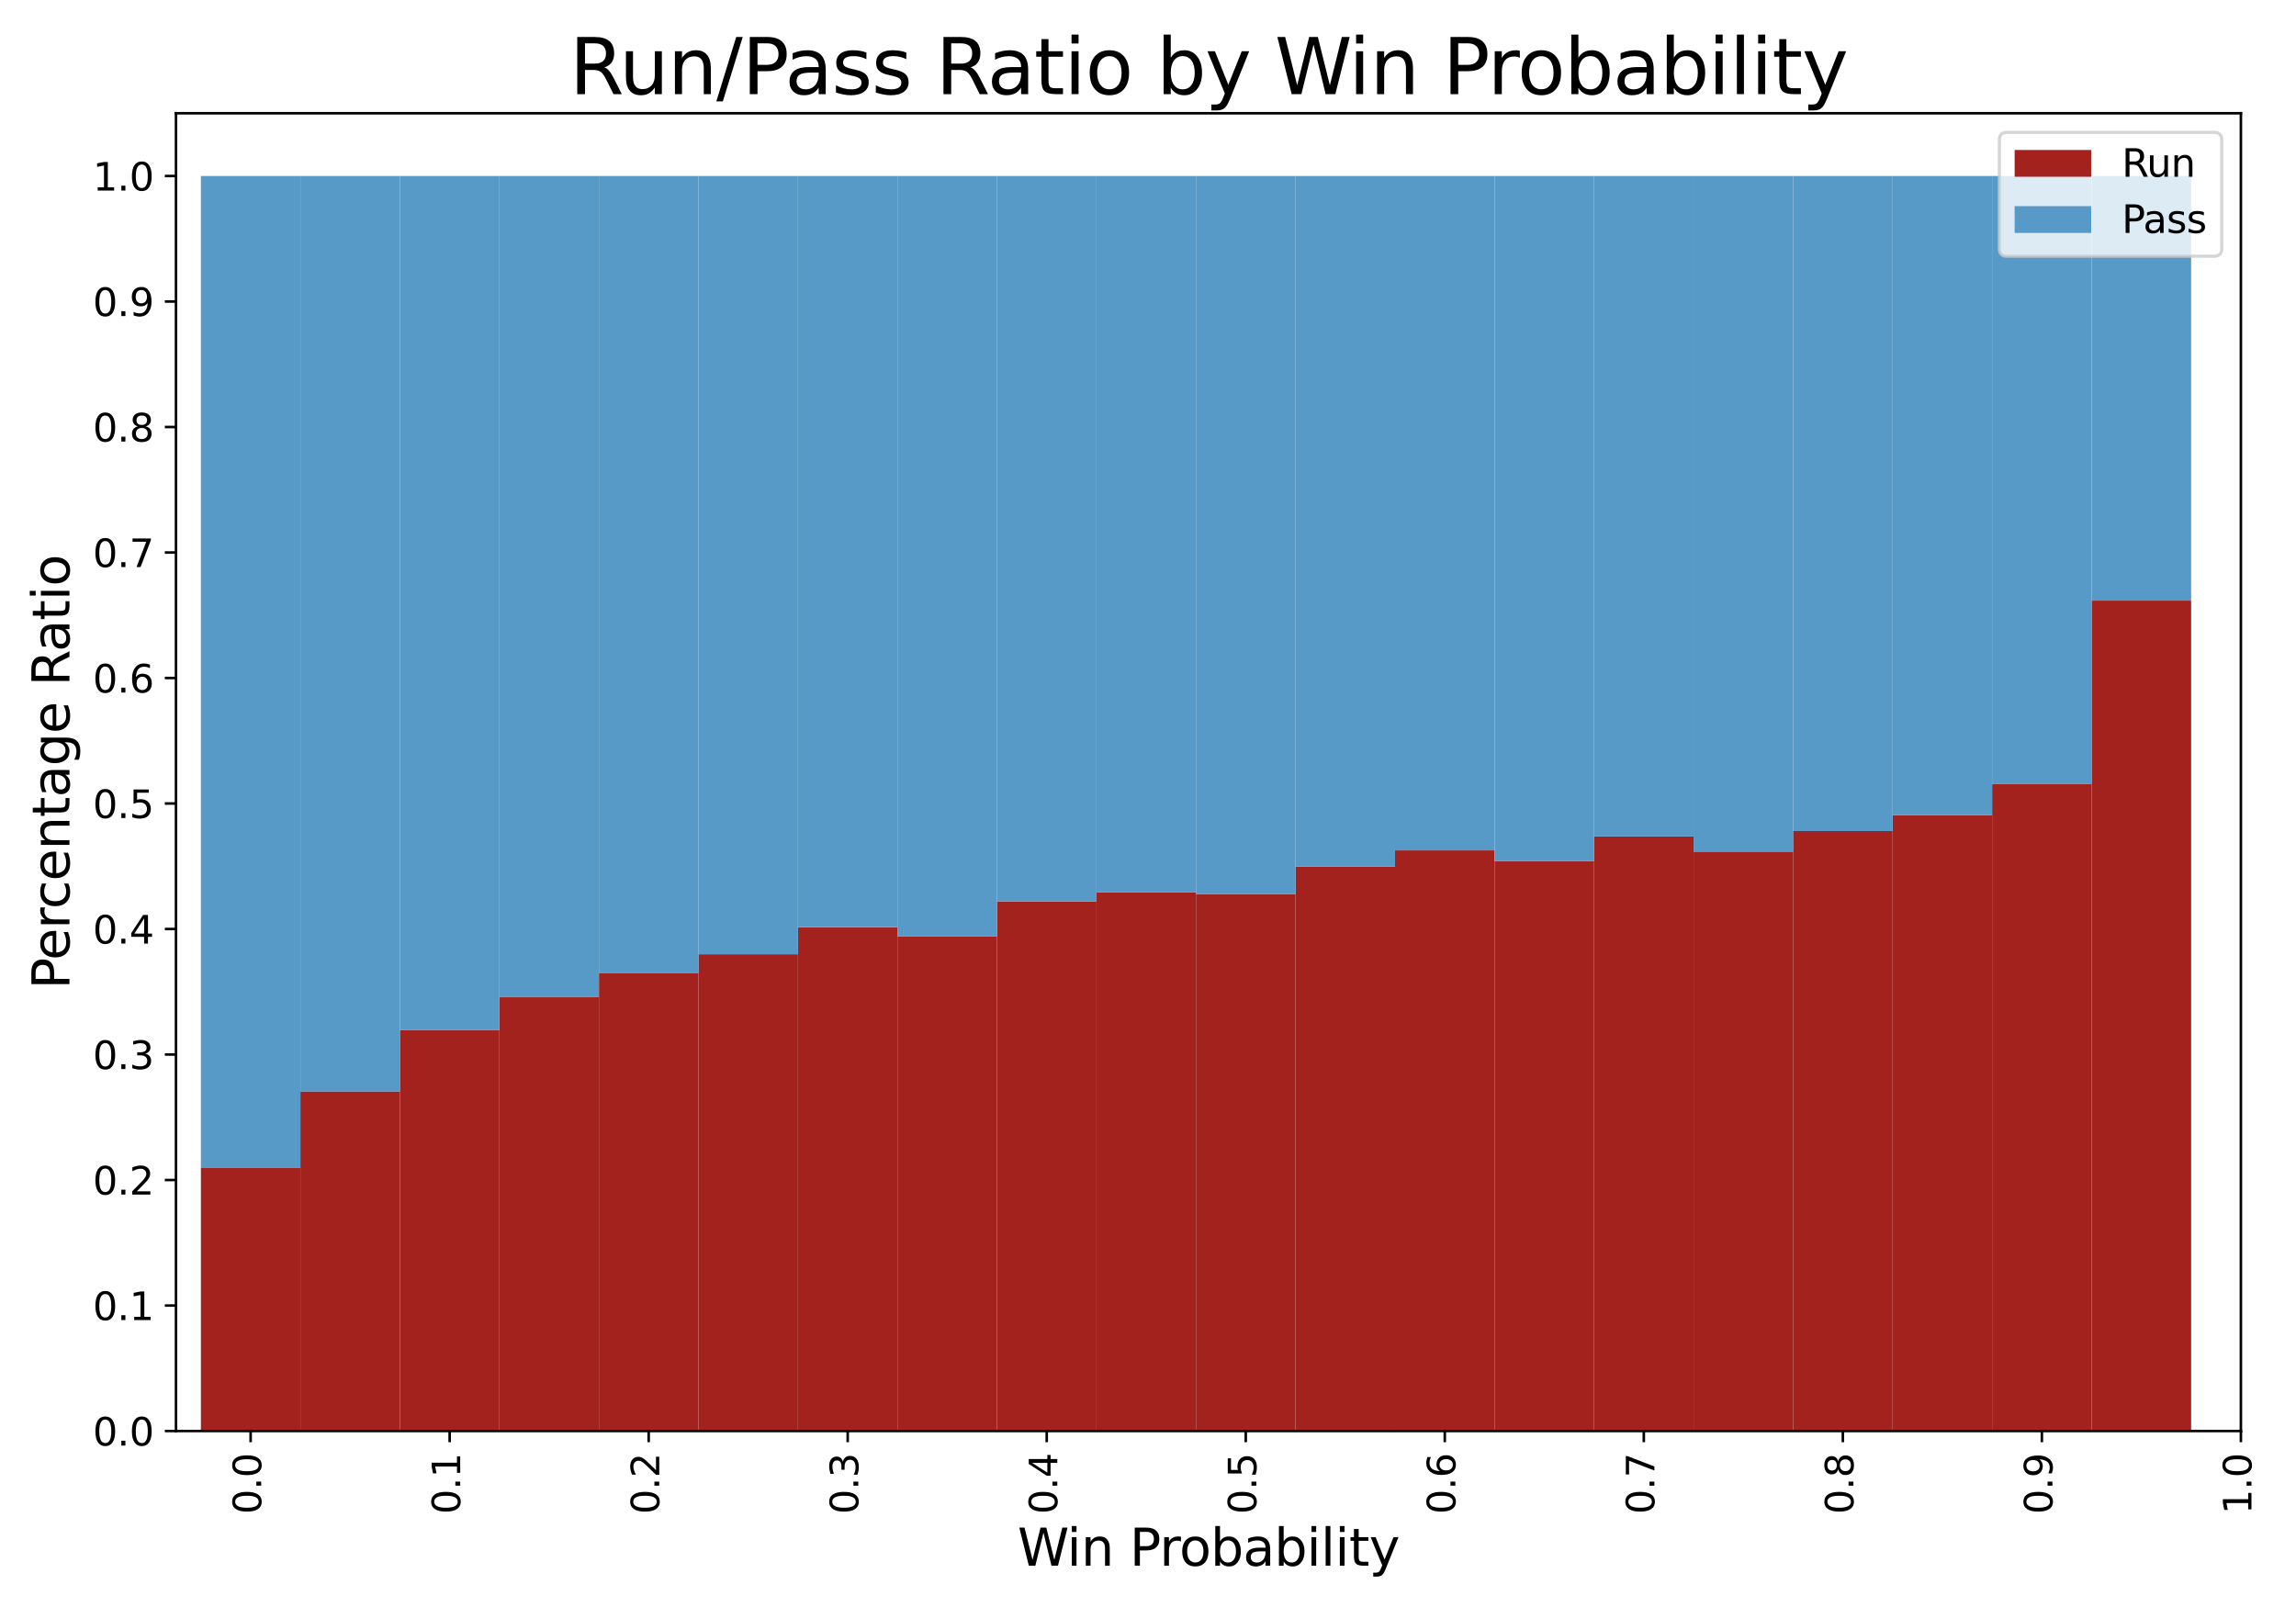 <?xml version="1.0" encoding="utf-8" standalone="no"?>
<!DOCTYPE svg PUBLIC "-//W3C//DTD SVG 1.1//EN"
  "http://www.w3.org/Graphics/SVG/1.1/DTD/svg11.dtd">
<svg xmlns:xlink="http://www.w3.org/1999/xlink" width="720pt" height="504pt" viewBox="0 0 720 504" xmlns="http://www.w3.org/2000/svg" version="1.1">
 <defs>
  <style type="text/css">*{stroke-linejoin: round; stroke-linecap: butt}</style>
 </defs>
 <g id="figure_1">
  <g id="patch_1">
   <path d="M 0 504 
L 720 504 
L 720 0 
L 0 0 
z
" style="fill: #ffffff"/>
  </g>
  <g id="axes_1">
   <g id="patch_2">
    <path d="M 55.19 448.81 
L 702.72 448.81 
L 702.72 35.52 
L 55.19 35.52 
z
" style="fill: #ffffff"/>
   </g>
   <g id="patch_3">
    <path d="M 62.992 448.81 
L 94.198 448.81 
L 94.198 366.322 
L 62.992 366.322 
z
" clip-path="url(#p99691708ca)" style="fill: #a3221d"/>
   </g>
   <g id="patch_4">
    <path d="M 94.198 448.81 
L 125.404 448.81 
L 125.404 342.283 
L 94.198 342.283 
z
" clip-path="url(#p99691708ca)" style="fill: #a3221d"/>
   </g>
   <g id="patch_5">
    <path d="M 125.404 448.81 
L 156.61 448.81 
L 156.61 323.093 
L 125.404 323.093 
z
" clip-path="url(#p99691708ca)" style="fill: #a3221d"/>
   </g>
   <g id="patch_6">
    <path d="M 156.61 448.81 
L 187.817 448.81 
L 187.817 312.617 
L 156.61 312.617 
z
" clip-path="url(#p99691708ca)" style="fill: #a3221d"/>
   </g>
   <g id="patch_7">
    <path d="M 187.817 448.81 
L 219.023 448.81 
L 219.023 305.111 
L 187.817 305.111 
z
" clip-path="url(#p99691708ca)" style="fill: #a3221d"/>
   </g>
   <g id="patch_8">
    <path d="M 219.023 448.81 
L 250.229 448.81 
L 250.229 299.262 
L 219.023 299.262 
z
" clip-path="url(#p99691708ca)" style="fill: #a3221d"/>
   </g>
   <g id="patch_9">
    <path d="M 250.229 448.81 
L 281.435 448.81 
L 281.435 290.778 
L 250.229 290.778 
z
" clip-path="url(#p99691708ca)" style="fill: #a3221d"/>
   </g>
   <g id="patch_10">
    <path d="M 281.435 448.81 
L 312.642 448.81 
L 312.642 293.599 
L 281.435 293.599 
z
" clip-path="url(#p99691708ca)" style="fill: #a3221d"/>
   </g>
   <g id="patch_11">
    <path d="M 312.642 448.81 
L 343.848 448.81 
L 343.848 282.724 
L 312.642 282.724 
z
" clip-path="url(#p99691708ca)" style="fill: #a3221d"/>
   </g>
   <g id="patch_12">
    <path d="M 343.848 448.81 
L 375.054 448.81 
L 375.054 279.794 
L 343.848 279.794 
z
" clip-path="url(#p99691708ca)" style="fill: #a3221d"/>
   </g>
   <g id="patch_13">
    <path d="M 375.054 448.81 
L 406.26 448.81 
L 406.26 280.379 
L 375.054 280.379 
z
" clip-path="url(#p99691708ca)" style="fill: #a3221d"/>
   </g>
   <g id="patch_14">
    <path d="M 406.26 448.81 
L 437.467 448.81 
L 437.467 271.804 
L 406.26 271.804 
z
" clip-path="url(#p99691708ca)" style="fill: #a3221d"/>
   </g>
   <g id="patch_15">
    <path d="M 437.467 448.81 
L 468.673 448.81 
L 468.673 266.699 
L 437.467 266.699 
z
" clip-path="url(#p99691708ca)" style="fill: #a3221d"/>
   </g>
   <g id="patch_16">
    <path d="M 468.673 448.81 
L 499.879 448.81 
L 499.879 270.088 
L 468.673 270.088 
z
" clip-path="url(#p99691708ca)" style="fill: #a3221d"/>
   </g>
   <g id="patch_17">
    <path d="M 499.879 448.81 
L 531.086 448.81 
L 531.086 262.322 
L 499.879 262.322 
z
" clip-path="url(#p99691708ca)" style="fill: #a3221d"/>
   </g>
   <g id="patch_18">
    <path d="M 531.086 448.81 
L 562.292 448.81 
L 562.292 267.067 
L 531.086 267.067 
z
" clip-path="url(#p99691708ca)" style="fill: #a3221d"/>
   </g>
   <g id="patch_19">
    <path d="M 562.292 448.81 
L 593.498 448.81 
L 593.498 260.646 
L 562.292 260.646 
z
" clip-path="url(#p99691708ca)" style="fill: #a3221d"/>
   </g>
   <g id="patch_20">
    <path d="M 593.498 448.81 
L 624.704 448.81 
L 624.704 255.606 
L 593.498 255.606 
z
" clip-path="url(#p99691708ca)" style="fill: #a3221d"/>
   </g>
   <g id="patch_21">
    <path d="M 624.704 448.81 
L 655.911 448.81 
L 655.911 245.8 
L 624.704 245.8 
z
" clip-path="url(#p99691708ca)" style="fill: #a3221d"/>
   </g>
   <g id="patch_22">
    <path d="M 655.911 448.81 
L 687.117 448.81 
L 687.117 188.362 
L 655.911 188.362 
z
" clip-path="url(#p99691708ca)" style="fill: #a3221d"/>
   </g>
   <g id="patch_23">
    <path d="M 62.992 366.322 
L 94.198 366.322 
L 94.198 55.2 
L 62.992 55.2 
z
" clip-path="url(#p99691708ca)" style="fill: #5799c7"/>
   </g>
   <g id="patch_24">
    <path d="M 94.198 342.283 
L 125.404 342.283 
L 125.404 55.2 
L 94.198 55.2 
z
" clip-path="url(#p99691708ca)" style="fill: #5799c7"/>
   </g>
   <g id="patch_25">
    <path d="M 125.404 323.093 
L 156.61 323.093 
L 156.61 55.2 
L 125.404 55.2 
z
" clip-path="url(#p99691708ca)" style="fill: #5799c7"/>
   </g>
   <g id="patch_26">
    <path d="M 156.61 312.617 
L 187.817 312.617 
L 187.817 55.2 
L 156.61 55.2 
z
" clip-path="url(#p99691708ca)" style="fill: #5799c7"/>
   </g>
   <g id="patch_27">
    <path d="M 187.817 305.111 
L 219.023 305.111 
L 219.023 55.2 
L 187.817 55.2 
z
" clip-path="url(#p99691708ca)" style="fill: #5799c7"/>
   </g>
   <g id="patch_28">
    <path d="M 219.023 299.262 
L 250.229 299.262 
L 250.229 55.2 
L 219.023 55.2 
z
" clip-path="url(#p99691708ca)" style="fill: #5799c7"/>
   </g>
   <g id="patch_29">
    <path d="M 250.229 290.778 
L 281.435 290.778 
L 281.435 55.2 
L 250.229 55.2 
z
" clip-path="url(#p99691708ca)" style="fill: #5799c7"/>
   </g>
   <g id="patch_30">
    <path d="M 281.435 293.599 
L 312.642 293.599 
L 312.642 55.2 
L 281.435 55.2 
z
" clip-path="url(#p99691708ca)" style="fill: #5799c7"/>
   </g>
   <g id="patch_31">
    <path d="M 312.642 282.724 
L 343.848 282.724 
L 343.848 55.2 
L 312.642 55.2 
z
" clip-path="url(#p99691708ca)" style="fill: #5799c7"/>
   </g>
   <g id="patch_32">
    <path d="M 343.848 279.794 
L 375.054 279.794 
L 375.054 55.2 
L 343.848 55.2 
z
" clip-path="url(#p99691708ca)" style="fill: #5799c7"/>
   </g>
   <g id="patch_33">
    <path d="M 375.054 280.379 
L 406.26 280.379 
L 406.26 55.2 
L 375.054 55.2 
z
" clip-path="url(#p99691708ca)" style="fill: #5799c7"/>
   </g>
   <g id="patch_34">
    <path d="M 406.26 271.804 
L 437.467 271.804 
L 437.467 55.2 
L 406.26 55.2 
z
" clip-path="url(#p99691708ca)" style="fill: #5799c7"/>
   </g>
   <g id="patch_35">
    <path d="M 437.467 266.699 
L 468.673 266.699 
L 468.673 55.2 
L 437.467 55.2 
z
" clip-path="url(#p99691708ca)" style="fill: #5799c7"/>
   </g>
   <g id="patch_36">
    <path d="M 468.673 270.088 
L 499.879 270.088 
L 499.879 55.2 
L 468.673 55.2 
z
" clip-path="url(#p99691708ca)" style="fill: #5799c7"/>
   </g>
   <g id="patch_37">
    <path d="M 499.879 262.322 
L 531.086 262.322 
L 531.086 55.2 
L 499.879 55.2 
z
" clip-path="url(#p99691708ca)" style="fill: #5799c7"/>
   </g>
   <g id="patch_38">
    <path d="M 531.086 267.067 
L 562.292 267.067 
L 562.292 55.2 
L 531.086 55.2 
z
" clip-path="url(#p99691708ca)" style="fill: #5799c7"/>
   </g>
   <g id="patch_39">
    <path d="M 562.292 260.646 
L 593.498 260.646 
L 593.498 55.2 
L 562.292 55.2 
z
" clip-path="url(#p99691708ca)" style="fill: #5799c7"/>
   </g>
   <g id="patch_40">
    <path d="M 593.498 255.606 
L 624.704 255.606 
L 624.704 55.2 
L 593.498 55.2 
z
" clip-path="url(#p99691708ca)" style="fill: #5799c7"/>
   </g>
   <g id="patch_41">
    <path d="M 624.704 245.8 
L 655.911 245.8 
L 655.911 55.2 
L 624.704 55.2 
z
" clip-path="url(#p99691708ca)" style="fill: #5799c7"/>
   </g>
   <g id="patch_42">
    <path d="M 655.911 188.362 
L 687.117 188.362 
L 687.117 55.2 
L 655.911 55.2 
z
" clip-path="url(#p99691708ca)" style="fill: #5799c7"/>
   </g>
   <g id="matplotlib.axis_1">
    <g id="xtick_1">
     <g id="line2d_1">
      <defs>
       <path id="mcab16c8ede" d="M 0 0 
L 0 3.5 
" style="stroke: #000000; stroke-width: 0.8"/>
      </defs>
      <g>
       <use xlink:href="#mcab16c8ede" x="78.595" y="448.81" style="stroke: #000000; stroke-width: 0.8"/>
      </g>
     </g>
     <g id="text_1">
      <!-- 0.0 -->
      <g transform="translate(81.906 474.894) rotate(-90) scale(0.12 -0.12)">
       <defs>
        <path id="DejaVuSans-30" d="M 2034 4250 
Q 1547 4250 1301 3770 
Q 1056 3291 1056 2328 
Q 1056 1369 1301 889 
Q 1547 409 2034 409 
Q 2525 409 2770 889 
Q 3016 1369 3016 2328 
Q 3016 3291 2770 3770 
Q 2525 4250 2034 4250 
z
M 2034 4750 
Q 2819 4750 3233 4129 
Q 3647 3509 3647 2328 
Q 3647 1150 3233 529 
Q 2819 -91 2034 -91 
Q 1250 -91 836 529 
Q 422 1150 422 2328 
Q 422 3509 836 4129 
Q 1250 4750 2034 4750 
z
" transform="scale(0.016)"/>
        <path id="DejaVuSans-2e" d="M 684 794 
L 1344 794 
L 1344 0 
L 684 0 
L 684 794 
z
" transform="scale(0.016)"/>
       </defs>
       <use xlink:href="#DejaVuSans-30"/>
       <use xlink:href="#DejaVuSans-2e" transform="translate(63.623 0)"/>
       <use xlink:href="#DejaVuSans-30" transform="translate(95.41 0)"/>
      </g>
     </g>
    </g>
    <g id="xtick_2">
     <g id="line2d_2">
      <g>
       <use xlink:href="#mcab16c8ede" x="141.007" y="448.81" style="stroke: #000000; stroke-width: 0.8"/>
      </g>
     </g>
     <g id="text_2">
      <!-- 0.1 -->
      <g transform="translate(144.318 474.894) rotate(-90) scale(0.12 -0.12)">
       <defs>
        <path id="DejaVuSans-31" d="M 794 531 
L 1825 531 
L 1825 4091 
L 703 3866 
L 703 4441 
L 1819 4666 
L 2450 4666 
L 2450 531 
L 3481 531 
L 3481 0 
L 794 0 
L 794 531 
z
" transform="scale(0.016)"/>
       </defs>
       <use xlink:href="#DejaVuSans-30"/>
       <use xlink:href="#DejaVuSans-2e" transform="translate(63.623 0)"/>
       <use xlink:href="#DejaVuSans-31" transform="translate(95.41 0)"/>
      </g>
     </g>
    </g>
    <g id="xtick_3">
     <g id="line2d_3">
      <g>
       <use xlink:href="#mcab16c8ede" x="203.42" y="448.81" style="stroke: #000000; stroke-width: 0.8"/>
      </g>
     </g>
     <g id="text_3">
      <!-- 0.2 -->
      <g transform="translate(206.731 474.894) rotate(-90) scale(0.12 -0.12)">
       <defs>
        <path id="DejaVuSans-32" d="M 1228 531 
L 3431 531 
L 3431 0 
L 469 0 
L 469 531 
Q 828 903 1448 1529 
Q 2069 2156 2228 2338 
Q 2531 2678 2651 2914 
Q 2772 3150 2772 3378 
Q 2772 3750 2511 3984 
Q 2250 4219 1831 4219 
Q 1534 4219 1204 4116 
Q 875 4013 500 3803 
L 500 4441 
Q 881 4594 1212 4672 
Q 1544 4750 1819 4750 
Q 2544 4750 2975 4387 
Q 3406 4025 3406 3419 
Q 3406 3131 3298 2873 
Q 3191 2616 2906 2266 
Q 2828 2175 2409 1742 
Q 1991 1309 1228 531 
z
" transform="scale(0.016)"/>
       </defs>
       <use xlink:href="#DejaVuSans-30"/>
       <use xlink:href="#DejaVuSans-2e" transform="translate(63.623 0)"/>
       <use xlink:href="#DejaVuSans-32" transform="translate(95.41 0)"/>
      </g>
     </g>
    </g>
    <g id="xtick_4">
     <g id="line2d_4">
      <g>
       <use xlink:href="#mcab16c8ede" x="265.832" y="448.81" style="stroke: #000000; stroke-width: 0.8"/>
      </g>
     </g>
     <g id="text_4">
      <!-- 0.3 -->
      <g transform="translate(269.144 474.894) rotate(-90) scale(0.12 -0.12)">
       <defs>
        <path id="DejaVuSans-33" d="M 2597 2516 
Q 3050 2419 3304 2112 
Q 3559 1806 3559 1356 
Q 3559 666 3084 287 
Q 2609 -91 1734 -91 
Q 1441 -91 1130 -33 
Q 819 25 488 141 
L 488 750 
Q 750 597 1062 519 
Q 1375 441 1716 441 
Q 2309 441 2620 675 
Q 2931 909 2931 1356 
Q 2931 1769 2642 2001 
Q 2353 2234 1838 2234 
L 1294 2234 
L 1294 2753 
L 1863 2753 
Q 2328 2753 2575 2939 
Q 2822 3125 2822 3475 
Q 2822 3834 2567 4026 
Q 2313 4219 1838 4219 
Q 1578 4219 1281 4162 
Q 984 4106 628 3988 
L 628 4550 
Q 988 4650 1302 4700 
Q 1616 4750 1894 4750 
Q 2613 4750 3031 4423 
Q 3450 4097 3450 3541 
Q 3450 3153 3228 2886 
Q 3006 2619 2597 2516 
z
" transform="scale(0.016)"/>
       </defs>
       <use xlink:href="#DejaVuSans-30"/>
       <use xlink:href="#DejaVuSans-2e" transform="translate(63.623 0)"/>
       <use xlink:href="#DejaVuSans-33" transform="translate(95.41 0)"/>
      </g>
     </g>
    </g>
    <g id="xtick_5">
     <g id="line2d_5">
      <g>
       <use xlink:href="#mcab16c8ede" x="328.245" y="448.81" style="stroke: #000000; stroke-width: 0.8"/>
      </g>
     </g>
     <g id="text_5">
      <!-- 0.4 -->
      <g transform="translate(331.556 474.894) rotate(-90) scale(0.12 -0.12)">
       <defs>
        <path id="DejaVuSans-34" d="M 2419 4116 
L 825 1625 
L 2419 1625 
L 2419 4116 
z
M 2253 4666 
L 3047 4666 
L 3047 1625 
L 3713 1625 
L 3713 1100 
L 3047 1100 
L 3047 0 
L 2419 0 
L 2419 1100 
L 313 1100 
L 313 1709 
L 2253 4666 
z
" transform="scale(0.016)"/>
       </defs>
       <use xlink:href="#DejaVuSans-30"/>
       <use xlink:href="#DejaVuSans-2e" transform="translate(63.623 0)"/>
       <use xlink:href="#DejaVuSans-34" transform="translate(95.41 0)"/>
      </g>
     </g>
    </g>
    <g id="xtick_6">
     <g id="line2d_6">
      <g>
       <use xlink:href="#mcab16c8ede" x="390.657" y="448.81" style="stroke: #000000; stroke-width: 0.8"/>
      </g>
     </g>
     <g id="text_6">
      <!-- 0.5 -->
      <g transform="translate(393.969 474.894) rotate(-90) scale(0.12 -0.12)">
       <defs>
        <path id="DejaVuSans-35" d="M 691 4666 
L 3169 4666 
L 3169 4134 
L 1269 4134 
L 1269 2991 
Q 1406 3038 1543 3061 
Q 1681 3084 1819 3084 
Q 2600 3084 3056 2656 
Q 3513 2228 3513 1497 
Q 3513 744 3044 326 
Q 2575 -91 1722 -91 
Q 1428 -91 1123 -41 
Q 819 9 494 109 
L 494 744 
Q 775 591 1075 516 
Q 1375 441 1709 441 
Q 2250 441 2565 725 
Q 2881 1009 2881 1497 
Q 2881 1984 2565 2268 
Q 2250 2553 1709 2553 
Q 1456 2553 1204 2497 
Q 953 2441 691 2322 
L 691 4666 
z
" transform="scale(0.016)"/>
       </defs>
       <use xlink:href="#DejaVuSans-30"/>
       <use xlink:href="#DejaVuSans-2e" transform="translate(63.623 0)"/>
       <use xlink:href="#DejaVuSans-35" transform="translate(95.41 0)"/>
      </g>
     </g>
    </g>
    <g id="xtick_7">
     <g id="line2d_7">
      <g>
       <use xlink:href="#mcab16c8ede" x="453.07" y="448.81" style="stroke: #000000; stroke-width: 0.8"/>
      </g>
     </g>
     <g id="text_7">
      <!-- 0.6 -->
      <g transform="translate(456.381 474.894) rotate(-90) scale(0.12 -0.12)">
       <defs>
        <path id="DejaVuSans-36" d="M 2113 2584 
Q 1688 2584 1439 2293 
Q 1191 2003 1191 1497 
Q 1191 994 1439 701 
Q 1688 409 2113 409 
Q 2538 409 2786 701 
Q 3034 994 3034 1497 
Q 3034 2003 2786 2293 
Q 2538 2584 2113 2584 
z
M 3366 4563 
L 3366 3988 
Q 3128 4100 2886 4159 
Q 2644 4219 2406 4219 
Q 1781 4219 1451 3797 
Q 1122 3375 1075 2522 
Q 1259 2794 1537 2939 
Q 1816 3084 2150 3084 
Q 2853 3084 3261 2657 
Q 3669 2231 3669 1497 
Q 3669 778 3244 343 
Q 2819 -91 2113 -91 
Q 1303 -91 875 529 
Q 447 1150 447 2328 
Q 447 3434 972 4092 
Q 1497 4750 2381 4750 
Q 2619 4750 2861 4703 
Q 3103 4656 3366 4563 
z
" transform="scale(0.016)"/>
       </defs>
       <use xlink:href="#DejaVuSans-30"/>
       <use xlink:href="#DejaVuSans-2e" transform="translate(63.623 0)"/>
       <use xlink:href="#DejaVuSans-36" transform="translate(95.41 0)"/>
      </g>
     </g>
    </g>
    <g id="xtick_8">
     <g id="line2d_8">
      <g>
       <use xlink:href="#mcab16c8ede" x="515.482" y="448.81" style="stroke: #000000; stroke-width: 0.8"/>
      </g>
     </g>
     <g id="text_8">
      <!-- 0.7 -->
      <g transform="translate(518.794 474.894) rotate(-90) scale(0.12 -0.12)">
       <defs>
        <path id="DejaVuSans-37" d="M 525 4666 
L 3525 4666 
L 3525 4397 
L 1831 0 
L 1172 0 
L 2766 4134 
L 525 4134 
L 525 4666 
z
" transform="scale(0.016)"/>
       </defs>
       <use xlink:href="#DejaVuSans-30"/>
       <use xlink:href="#DejaVuSans-2e" transform="translate(63.623 0)"/>
       <use xlink:href="#DejaVuSans-37" transform="translate(95.41 0)"/>
      </g>
     </g>
    </g>
    <g id="xtick_9">
     <g id="line2d_9">
      <g>
       <use xlink:href="#mcab16c8ede" x="577.895" y="448.81" style="stroke: #000000; stroke-width: 0.8"/>
      </g>
     </g>
     <g id="text_9">
      <!-- 0.8 -->
      <g transform="translate(581.206 474.894) rotate(-90) scale(0.12 -0.12)">
       <defs>
        <path id="DejaVuSans-38" d="M 2034 2216 
Q 1584 2216 1326 1975 
Q 1069 1734 1069 1313 
Q 1069 891 1326 650 
Q 1584 409 2034 409 
Q 2484 409 2743 651 
Q 3003 894 3003 1313 
Q 3003 1734 2745 1975 
Q 2488 2216 2034 2216 
z
M 1403 2484 
Q 997 2584 770 2862 
Q 544 3141 544 3541 
Q 544 4100 942 4425 
Q 1341 4750 2034 4750 
Q 2731 4750 3128 4425 
Q 3525 4100 3525 3541 
Q 3525 3141 3298 2862 
Q 3072 2584 2669 2484 
Q 3125 2378 3379 2068 
Q 3634 1759 3634 1313 
Q 3634 634 3220 271 
Q 2806 -91 2034 -91 
Q 1263 -91 848 271 
Q 434 634 434 1313 
Q 434 1759 690 2068 
Q 947 2378 1403 2484 
z
M 1172 3481 
Q 1172 3119 1398 2916 
Q 1625 2713 2034 2713 
Q 2441 2713 2670 2916 
Q 2900 3119 2900 3481 
Q 2900 3844 2670 4047 
Q 2441 4250 2034 4250 
Q 1625 4250 1398 4047 
Q 1172 3844 1172 3481 
z
" transform="scale(0.016)"/>
       </defs>
       <use xlink:href="#DejaVuSans-30"/>
       <use xlink:href="#DejaVuSans-2e" transform="translate(63.623 0)"/>
       <use xlink:href="#DejaVuSans-38" transform="translate(95.41 0)"/>
      </g>
     </g>
    </g>
    <g id="xtick_10">
     <g id="line2d_10">
      <g>
       <use xlink:href="#mcab16c8ede" x="640.307" y="448.81" style="stroke: #000000; stroke-width: 0.8"/>
      </g>
     </g>
     <g id="text_10">
      <!-- 0.9 -->
      <g transform="translate(643.619 474.894) rotate(-90) scale(0.12 -0.12)">
       <defs>
        <path id="DejaVuSans-39" d="M 703 97 
L 703 672 
Q 941 559 1184 500 
Q 1428 441 1663 441 
Q 2288 441 2617 861 
Q 2947 1281 2994 2138 
Q 2813 1869 2534 1725 
Q 2256 1581 1919 1581 
Q 1219 1581 811 2004 
Q 403 2428 403 3163 
Q 403 3881 828 4315 
Q 1253 4750 1959 4750 
Q 2769 4750 3195 4129 
Q 3622 3509 3622 2328 
Q 3622 1225 3098 567 
Q 2575 -91 1691 -91 
Q 1453 -91 1209 -44 
Q 966 3 703 97 
z
M 1959 2075 
Q 2384 2075 2632 2365 
Q 2881 2656 2881 3163 
Q 2881 3666 2632 3958 
Q 2384 4250 1959 4250 
Q 1534 4250 1286 3958 
Q 1038 3666 1038 3163 
Q 1038 2656 1286 2365 
Q 1534 2075 1959 2075 
z
" transform="scale(0.016)"/>
       </defs>
       <use xlink:href="#DejaVuSans-30"/>
       <use xlink:href="#DejaVuSans-2e" transform="translate(63.623 0)"/>
       <use xlink:href="#DejaVuSans-39" transform="translate(95.41 0)"/>
      </g>
     </g>
    </g>
    <g id="xtick_11">
     <g id="line2d_11">
      <g>
       <use xlink:href="#mcab16c8ede" x="702.72" y="448.81" style="stroke: #000000; stroke-width: 0.8"/>
      </g>
     </g>
     <g id="text_11">
      <!-- 1.0 -->
      <g transform="translate(706.031 474.894) rotate(-90) scale(0.12 -0.12)">
       <use xlink:href="#DejaVuSans-31"/>
       <use xlink:href="#DejaVuSans-2e" transform="translate(63.623 0)"/>
       <use xlink:href="#DejaVuSans-30" transform="translate(95.41 0)"/>
      </g>
     </g>
    </g>
    <g id="text_12">
     <!-- Win Probability -->
     <g transform="translate(319.104 491.051) scale(0.16 -0.16)">
      <defs>
       <path id="DejaVuSans-57" d="M 213 4666 
L 850 4666 
L 1831 722 
L 2809 4666 
L 3519 4666 
L 4500 722 
L 5478 4666 
L 6119 4666 
L 4947 0 
L 4153 0 
L 3169 4050 
L 2175 0 
L 1381 0 
L 213 4666 
z
" transform="scale(0.016)"/>
       <path id="DejaVuSans-69" d="M 603 3500 
L 1178 3500 
L 1178 0 
L 603 0 
L 603 3500 
z
M 603 4863 
L 1178 4863 
L 1178 4134 
L 603 4134 
L 603 4863 
z
" transform="scale(0.016)"/>
       <path id="DejaVuSans-6e" d="M 3513 2113 
L 3513 0 
L 2938 0 
L 2938 2094 
Q 2938 2591 2744 2837 
Q 2550 3084 2163 3084 
Q 1697 3084 1428 2787 
Q 1159 2491 1159 1978 
L 1159 0 
L 581 0 
L 581 3500 
L 1159 3500 
L 1159 2956 
Q 1366 3272 1645 3428 
Q 1925 3584 2291 3584 
Q 2894 3584 3203 3211 
Q 3513 2838 3513 2113 
z
" transform="scale(0.016)"/>
       <path id="DejaVuSans-20" transform="scale(0.016)"/>
       <path id="DejaVuSans-50" d="M 1259 4147 
L 1259 2394 
L 2053 2394 
Q 2494 2394 2734 2622 
Q 2975 2850 2975 3272 
Q 2975 3691 2734 3919 
Q 2494 4147 2053 4147 
L 1259 4147 
z
M 628 4666 
L 2053 4666 
Q 2838 4666 3239 4311 
Q 3641 3956 3641 3272 
Q 3641 2581 3239 2228 
Q 2838 1875 2053 1875 
L 1259 1875 
L 1259 0 
L 628 0 
L 628 4666 
z
" transform="scale(0.016)"/>
       <path id="DejaVuSans-72" d="M 2631 2963 
Q 2534 3019 2420 3045 
Q 2306 3072 2169 3072 
Q 1681 3072 1420 2755 
Q 1159 2438 1159 1844 
L 1159 0 
L 581 0 
L 581 3500 
L 1159 3500 
L 1159 2956 
Q 1341 3275 1631 3429 
Q 1922 3584 2338 3584 
Q 2397 3584 2469 3576 
Q 2541 3569 2628 3553 
L 2631 2963 
z
" transform="scale(0.016)"/>
       <path id="DejaVuSans-6f" d="M 1959 3097 
Q 1497 3097 1228 2736 
Q 959 2375 959 1747 
Q 959 1119 1226 758 
Q 1494 397 1959 397 
Q 2419 397 2687 759 
Q 2956 1122 2956 1747 
Q 2956 2369 2687 2733 
Q 2419 3097 1959 3097 
z
M 1959 3584 
Q 2709 3584 3137 3096 
Q 3566 2609 3566 1747 
Q 3566 888 3137 398 
Q 2709 -91 1959 -91 
Q 1206 -91 779 398 
Q 353 888 353 1747 
Q 353 2609 779 3096 
Q 1206 3584 1959 3584 
z
" transform="scale(0.016)"/>
       <path id="DejaVuSans-62" d="M 3116 1747 
Q 3116 2381 2855 2742 
Q 2594 3103 2138 3103 
Q 1681 3103 1420 2742 
Q 1159 2381 1159 1747 
Q 1159 1113 1420 752 
Q 1681 391 2138 391 
Q 2594 391 2855 752 
Q 3116 1113 3116 1747 
z
M 1159 2969 
Q 1341 3281 1617 3432 
Q 1894 3584 2278 3584 
Q 2916 3584 3314 3078 
Q 3713 2572 3713 1747 
Q 3713 922 3314 415 
Q 2916 -91 2278 -91 
Q 1894 -91 1617 61 
Q 1341 213 1159 525 
L 1159 0 
L 581 0 
L 581 4863 
L 1159 4863 
L 1159 2969 
z
" transform="scale(0.016)"/>
       <path id="DejaVuSans-61" d="M 2194 1759 
Q 1497 1759 1228 1600 
Q 959 1441 959 1056 
Q 959 750 1161 570 
Q 1363 391 1709 391 
Q 2188 391 2477 730 
Q 2766 1069 2766 1631 
L 2766 1759 
L 2194 1759 
z
M 3341 1997 
L 3341 0 
L 2766 0 
L 2766 531 
Q 2569 213 2275 61 
Q 1981 -91 1556 -91 
Q 1019 -91 701 211 
Q 384 513 384 1019 
Q 384 1609 779 1909 
Q 1175 2209 1959 2209 
L 2766 2209 
L 2766 2266 
Q 2766 2663 2505 2880 
Q 2244 3097 1772 3097 
Q 1472 3097 1187 3025 
Q 903 2953 641 2809 
L 641 3341 
Q 956 3463 1253 3523 
Q 1550 3584 1831 3584 
Q 2591 3584 2966 3190 
Q 3341 2797 3341 1997 
z
" transform="scale(0.016)"/>
       <path id="DejaVuSans-6c" d="M 603 4863 
L 1178 4863 
L 1178 0 
L 603 0 
L 603 4863 
z
" transform="scale(0.016)"/>
       <path id="DejaVuSans-74" d="M 1172 4494 
L 1172 3500 
L 2356 3500 
L 2356 3053 
L 1172 3053 
L 1172 1153 
Q 1172 725 1289 603 
Q 1406 481 1766 481 
L 2356 481 
L 2356 0 
L 1766 0 
Q 1100 0 847 248 
Q 594 497 594 1153 
L 594 3053 
L 172 3053 
L 172 3500 
L 594 3500 
L 594 4494 
L 1172 4494 
z
" transform="scale(0.016)"/>
       <path id="DejaVuSans-79" d="M 2059 -325 
Q 1816 -950 1584 -1140 
Q 1353 -1331 966 -1331 
L 506 -1331 
L 506 -850 
L 844 -850 
Q 1081 -850 1212 -737 
Q 1344 -625 1503 -206 
L 1606 56 
L 191 3500 
L 800 3500 
L 1894 763 
L 2988 3500 
L 3597 3500 
L 2059 -325 
z
" transform="scale(0.016)"/>
      </defs>
      <use xlink:href="#DejaVuSans-57"/>
      <use xlink:href="#DejaVuSans-69" transform="translate(96.627 0)"/>
      <use xlink:href="#DejaVuSans-6e" transform="translate(124.41 0)"/>
      <use xlink:href="#DejaVuSans-20" transform="translate(187.789 0)"/>
      <use xlink:href="#DejaVuSans-50" transform="translate(219.576 0)"/>
      <use xlink:href="#DejaVuSans-72" transform="translate(278.129 0)"/>
      <use xlink:href="#DejaVuSans-6f" transform="translate(316.992 0)"/>
      <use xlink:href="#DejaVuSans-62" transform="translate(378.174 0)"/>
      <use xlink:href="#DejaVuSans-61" transform="translate(441.65 0)"/>
      <use xlink:href="#DejaVuSans-62" transform="translate(502.93 0)"/>
      <use xlink:href="#DejaVuSans-69" transform="translate(566.406 0)"/>
      <use xlink:href="#DejaVuSans-6c" transform="translate(594.189 0)"/>
      <use xlink:href="#DejaVuSans-69" transform="translate(621.973 0)"/>
      <use xlink:href="#DejaVuSans-74" transform="translate(649.756 0)"/>
      <use xlink:href="#DejaVuSans-79" transform="translate(688.965 0)"/>
     </g>
    </g>
   </g>
   <g id="matplotlib.axis_2">
    <g id="ytick_1">
     <g id="line2d_12">
      <defs>
       <path id="m74c5780f55" d="M 0 0 
L -3.5 0 
" style="stroke: #000000; stroke-width: 0.8"/>
      </defs>
      <g>
       <use xlink:href="#m74c5780f55" x="55.19" y="448.81" style="stroke: #000000; stroke-width: 0.8"/>
      </g>
     </g>
     <g id="text_13">
      <!-- 0.0 -->
      <g transform="translate(29.106 453.369) scale(0.12 -0.12)">
       <use xlink:href="#DejaVuSans-30"/>
       <use xlink:href="#DejaVuSans-2e" transform="translate(63.623 0)"/>
       <use xlink:href="#DejaVuSans-30" transform="translate(95.41 0)"/>
      </g>
     </g>
    </g>
    <g id="ytick_2">
     <g id="line2d_13">
      <g>
       <use xlink:href="#m74c5780f55" x="55.19" y="409.449" style="stroke: #000000; stroke-width: 0.8"/>
      </g>
     </g>
     <g id="text_14">
      <!-- 0.1 -->
      <g transform="translate(29.106 414.008) scale(0.12 -0.12)">
       <use xlink:href="#DejaVuSans-30"/>
       <use xlink:href="#DejaVuSans-2e" transform="translate(63.623 0)"/>
       <use xlink:href="#DejaVuSans-31" transform="translate(95.41 0)"/>
      </g>
     </g>
    </g>
    <g id="ytick_3">
     <g id="line2d_14">
      <g>
       <use xlink:href="#m74c5780f55" x="55.19" y="370.088" style="stroke: #000000; stroke-width: 0.8"/>
      </g>
     </g>
     <g id="text_15">
      <!-- 0.2 -->
      <g transform="translate(29.106 374.647) scale(0.12 -0.12)">
       <use xlink:href="#DejaVuSans-30"/>
       <use xlink:href="#DejaVuSans-2e" transform="translate(63.623 0)"/>
       <use xlink:href="#DejaVuSans-32" transform="translate(95.41 0)"/>
      </g>
     </g>
    </g>
    <g id="ytick_4">
     <g id="line2d_15">
      <g>
       <use xlink:href="#m74c5780f55" x="55.19" y="330.727" style="stroke: #000000; stroke-width: 0.8"/>
      </g>
     </g>
     <g id="text_16">
      <!-- 0.3 -->
      <g transform="translate(29.106 335.286) scale(0.12 -0.12)">
       <use xlink:href="#DejaVuSans-30"/>
       <use xlink:href="#DejaVuSans-2e" transform="translate(63.623 0)"/>
       <use xlink:href="#DejaVuSans-33" transform="translate(95.41 0)"/>
      </g>
     </g>
    </g>
    <g id="ytick_5">
     <g id="line2d_16">
      <g>
       <use xlink:href="#m74c5780f55" x="55.19" y="291.366" style="stroke: #000000; stroke-width: 0.8"/>
      </g>
     </g>
     <g id="text_17">
      <!-- 0.4 -->
      <g transform="translate(29.106 295.925) scale(0.12 -0.12)">
       <use xlink:href="#DejaVuSans-30"/>
       <use xlink:href="#DejaVuSans-2e" transform="translate(63.623 0)"/>
       <use xlink:href="#DejaVuSans-34" transform="translate(95.41 0)"/>
      </g>
     </g>
    </g>
    <g id="ytick_6">
     <g id="line2d_17">
      <g>
       <use xlink:href="#m74c5780f55" x="55.19" y="252.005" style="stroke: #000000; stroke-width: 0.8"/>
      </g>
     </g>
     <g id="text_18">
      <!-- 0.5 -->
      <g transform="translate(29.106 256.564) scale(0.12 -0.12)">
       <use xlink:href="#DejaVuSans-30"/>
       <use xlink:href="#DejaVuSans-2e" transform="translate(63.623 0)"/>
       <use xlink:href="#DejaVuSans-35" transform="translate(95.41 0)"/>
      </g>
     </g>
    </g>
    <g id="ytick_7">
     <g id="line2d_18">
      <g>
       <use xlink:href="#m74c5780f55" x="55.19" y="212.644" style="stroke: #000000; stroke-width: 0.8"/>
      </g>
     </g>
     <g id="text_19">
      <!-- 0.6 -->
      <g transform="translate(29.106 217.203) scale(0.12 -0.12)">
       <use xlink:href="#DejaVuSans-30"/>
       <use xlink:href="#DejaVuSans-2e" transform="translate(63.623 0)"/>
       <use xlink:href="#DejaVuSans-36" transform="translate(95.41 0)"/>
      </g>
     </g>
    </g>
    <g id="ytick_8">
     <g id="line2d_19">
      <g>
       <use xlink:href="#m74c5780f55" x="55.19" y="173.283" style="stroke: #000000; stroke-width: 0.8"/>
      </g>
     </g>
     <g id="text_20">
      <!-- 0.7 -->
      <g transform="translate(29.106 177.842) scale(0.12 -0.12)">
       <use xlink:href="#DejaVuSans-30"/>
       <use xlink:href="#DejaVuSans-2e" transform="translate(63.623 0)"/>
       <use xlink:href="#DejaVuSans-37" transform="translate(95.41 0)"/>
      </g>
     </g>
    </g>
    <g id="ytick_9">
     <g id="line2d_20">
      <g>
       <use xlink:href="#m74c5780f55" x="55.19" y="133.922" style="stroke: #000000; stroke-width: 0.8"/>
      </g>
     </g>
     <g id="text_21">
      <!-- 0.8 -->
      <g transform="translate(29.106 138.481) scale(0.12 -0.12)">
       <use xlink:href="#DejaVuSans-30"/>
       <use xlink:href="#DejaVuSans-2e" transform="translate(63.623 0)"/>
       <use xlink:href="#DejaVuSans-38" transform="translate(95.41 0)"/>
      </g>
     </g>
    </g>
    <g id="ytick_10">
     <g id="line2d_21">
      <g>
       <use xlink:href="#m74c5780f55" x="55.19" y="94.561" style="stroke: #000000; stroke-width: 0.8"/>
      </g>
     </g>
     <g id="text_22">
      <!-- 0.9 -->
      <g transform="translate(29.106 99.12) scale(0.12 -0.12)">
       <use xlink:href="#DejaVuSans-30"/>
       <use xlink:href="#DejaVuSans-2e" transform="translate(63.623 0)"/>
       <use xlink:href="#DejaVuSans-39" transform="translate(95.41 0)"/>
      </g>
     </g>
    </g>
    <g id="ytick_11">
     <g id="line2d_22">
      <g>
       <use xlink:href="#m74c5780f55" x="55.19" y="55.2" style="stroke: #000000; stroke-width: 0.8"/>
      </g>
     </g>
     <g id="text_23">
      <!-- 1.0 -->
      <g transform="translate(29.106 59.76) scale(0.12 -0.12)">
       <use xlink:href="#DejaVuSans-31"/>
       <use xlink:href="#DejaVuSans-2e" transform="translate(63.623 0)"/>
       <use xlink:href="#DejaVuSans-30" transform="translate(95.41 0)"/>
      </g>
     </g>
    </g>
    <g id="text_24">
     <!-- Percentage Ratio -->
     <g transform="translate(21.779 310.239) rotate(-90) scale(0.16 -0.16)">
      <defs>
       <path id="DejaVuSans-65" d="M 3597 1894 
L 3597 1613 
L 953 1613 
Q 991 1019 1311 708 
Q 1631 397 2203 397 
Q 2534 397 2845 478 
Q 3156 559 3463 722 
L 3463 178 
Q 3153 47 2828 -22 
Q 2503 -91 2169 -91 
Q 1331 -91 842 396 
Q 353 884 353 1716 
Q 353 2575 817 3079 
Q 1281 3584 2069 3584 
Q 2775 3584 3186 3129 
Q 3597 2675 3597 1894 
z
M 3022 2063 
Q 3016 2534 2758 2815 
Q 2500 3097 2075 3097 
Q 1594 3097 1305 2825 
Q 1016 2553 972 2059 
L 3022 2063 
z
" transform="scale(0.016)"/>
       <path id="DejaVuSans-63" d="M 3122 3366 
L 3122 2828 
Q 2878 2963 2633 3030 
Q 2388 3097 2138 3097 
Q 1578 3097 1268 2742 
Q 959 2388 959 1747 
Q 959 1106 1268 751 
Q 1578 397 2138 397 
Q 2388 397 2633 464 
Q 2878 531 3122 666 
L 3122 134 
Q 2881 22 2623 -34 
Q 2366 -91 2075 -91 
Q 1284 -91 818 406 
Q 353 903 353 1747 
Q 353 2603 823 3093 
Q 1294 3584 2113 3584 
Q 2378 3584 2631 3529 
Q 2884 3475 3122 3366 
z
" transform="scale(0.016)"/>
       <path id="DejaVuSans-67" d="M 2906 1791 
Q 2906 2416 2648 2759 
Q 2391 3103 1925 3103 
Q 1463 3103 1205 2759 
Q 947 2416 947 1791 
Q 947 1169 1205 825 
Q 1463 481 1925 481 
Q 2391 481 2648 825 
Q 2906 1169 2906 1791 
z
M 3481 434 
Q 3481 -459 3084 -895 
Q 2688 -1331 1869 -1331 
Q 1566 -1331 1297 -1286 
Q 1028 -1241 775 -1147 
L 775 -588 
Q 1028 -725 1275 -790 
Q 1522 -856 1778 -856 
Q 2344 -856 2625 -561 
Q 2906 -266 2906 331 
L 2906 616 
Q 2728 306 2450 153 
Q 2172 0 1784 0 
Q 1141 0 747 490 
Q 353 981 353 1791 
Q 353 2603 747 3093 
Q 1141 3584 1784 3584 
Q 2172 3584 2450 3431 
Q 2728 3278 2906 2969 
L 2906 3500 
L 3481 3500 
L 3481 434 
z
" transform="scale(0.016)"/>
       <path id="DejaVuSans-52" d="M 2841 2188 
Q 3044 2119 3236 1894 
Q 3428 1669 3622 1275 
L 4263 0 
L 3584 0 
L 2988 1197 
Q 2756 1666 2539 1819 
Q 2322 1972 1947 1972 
L 1259 1972 
L 1259 0 
L 628 0 
L 628 4666 
L 2053 4666 
Q 2853 4666 3247 4331 
Q 3641 3997 3641 3322 
Q 3641 2881 3436 2590 
Q 3231 2300 2841 2188 
z
M 1259 4147 
L 1259 2491 
L 2053 2491 
Q 2509 2491 2742 2702 
Q 2975 2913 2975 3322 
Q 2975 3731 2742 3939 
Q 2509 4147 2053 4147 
L 1259 4147 
z
" transform="scale(0.016)"/>
      </defs>
      <use xlink:href="#DejaVuSans-50"/>
      <use xlink:href="#DejaVuSans-65" transform="translate(56.678 0)"/>
      <use xlink:href="#DejaVuSans-72" transform="translate(118.201 0)"/>
      <use xlink:href="#DejaVuSans-63" transform="translate(157.064 0)"/>
      <use xlink:href="#DejaVuSans-65" transform="translate(212.045 0)"/>
      <use xlink:href="#DejaVuSans-6e" transform="translate(273.568 0)"/>
      <use xlink:href="#DejaVuSans-74" transform="translate(336.947 0)"/>
      <use xlink:href="#DejaVuSans-61" transform="translate(376.156 0)"/>
      <use xlink:href="#DejaVuSans-67" transform="translate(437.436 0)"/>
      <use xlink:href="#DejaVuSans-65" transform="translate(500.912 0)"/>
      <use xlink:href="#DejaVuSans-20" transform="translate(562.436 0)"/>
      <use xlink:href="#DejaVuSans-52" transform="translate(594.223 0)"/>
      <use xlink:href="#DejaVuSans-61" transform="translate(661.455 0)"/>
      <use xlink:href="#DejaVuSans-74" transform="translate(722.734 0)"/>
      <use xlink:href="#DejaVuSans-69" transform="translate(761.943 0)"/>
      <use xlink:href="#DejaVuSans-6f" transform="translate(789.727 0)"/>
     </g>
    </g>
   </g>
   <g id="patch_43">
    <path d="M 55.19 448.81 
L 55.19 35.52 
" style="fill: none; stroke: #000000; stroke-width: 0.8; stroke-linejoin: miter; stroke-linecap: square"/>
   </g>
   <g id="patch_44">
    <path d="M 702.72 448.81 
L 702.72 35.52 
" style="fill: none; stroke: #000000; stroke-width: 0.8; stroke-linejoin: miter; stroke-linecap: square"/>
   </g>
   <g id="patch_45">
    <path d="M 55.19 448.81 
L 702.72 448.81 
" style="fill: none; stroke: #000000; stroke-width: 0.8; stroke-linejoin: miter; stroke-linecap: square"/>
   </g>
   <g id="patch_46">
    <path d="M 55.19 35.52 
L 702.72 35.52 
" style="fill: none; stroke: #000000; stroke-width: 0.8; stroke-linejoin: miter; stroke-linecap: square"/>
   </g>
   <g id="text_25">
    <!-- Run/Pass Ratio by Win Probability -->
    <g transform="translate(178.611 29.52) scale(0.24 -0.24)">
     <defs>
      <path id="DejaVuSans-75" d="M 544 1381 
L 544 3500 
L 1119 3500 
L 1119 1403 
Q 1119 906 1312 657 
Q 1506 409 1894 409 
Q 2359 409 2629 706 
Q 2900 1003 2900 1516 
L 2900 3500 
L 3475 3500 
L 3475 0 
L 2900 0 
L 2900 538 
Q 2691 219 2414 64 
Q 2138 -91 1772 -91 
Q 1169 -91 856 284 
Q 544 659 544 1381 
z
M 1991 3584 
L 1991 3584 
z
" transform="scale(0.016)"/>
      <path id="DejaVuSans-2f" d="M 1625 4666 
L 2156 4666 
L 531 -594 
L 0 -594 
L 1625 4666 
z
" transform="scale(0.016)"/>
      <path id="DejaVuSans-73" d="M 2834 3397 
L 2834 2853 
Q 2591 2978 2328 3040 
Q 2066 3103 1784 3103 
Q 1356 3103 1142 2972 
Q 928 2841 928 2578 
Q 928 2378 1081 2264 
Q 1234 2150 1697 2047 
L 1894 2003 
Q 2506 1872 2764 1633 
Q 3022 1394 3022 966 
Q 3022 478 2636 193 
Q 2250 -91 1575 -91 
Q 1294 -91 989 -36 
Q 684 19 347 128 
L 347 722 
Q 666 556 975 473 
Q 1284 391 1588 391 
Q 1994 391 2212 530 
Q 2431 669 2431 922 
Q 2431 1156 2273 1281 
Q 2116 1406 1581 1522 
L 1381 1569 
Q 847 1681 609 1914 
Q 372 2147 372 2553 
Q 372 3047 722 3315 
Q 1072 3584 1716 3584 
Q 2034 3584 2315 3537 
Q 2597 3491 2834 3397 
z
" transform="scale(0.016)"/>
     </defs>
     <use xlink:href="#DejaVuSans-52"/>
     <use xlink:href="#DejaVuSans-75" transform="translate(64.982 0)"/>
     <use xlink:href="#DejaVuSans-6e" transform="translate(128.361 0)"/>
     <use xlink:href="#DejaVuSans-2f" transform="translate(191.74 0)"/>
     <use xlink:href="#DejaVuSans-50" transform="translate(225.432 0)"/>
     <use xlink:href="#DejaVuSans-61" transform="translate(281.234 0)"/>
     <use xlink:href="#DejaVuSans-73" transform="translate(342.514 0)"/>
     <use xlink:href="#DejaVuSans-73" transform="translate(394.613 0)"/>
     <use xlink:href="#DejaVuSans-20" transform="translate(446.713 0)"/>
     <use xlink:href="#DejaVuSans-52" transform="translate(478.5 0)"/>
     <use xlink:href="#DejaVuSans-61" transform="translate(545.732 0)"/>
     <use xlink:href="#DejaVuSans-74" transform="translate(607.012 0)"/>
     <use xlink:href="#DejaVuSans-69" transform="translate(646.221 0)"/>
     <use xlink:href="#DejaVuSans-6f" transform="translate(674.004 0)"/>
     <use xlink:href="#DejaVuSans-20" transform="translate(735.186 0)"/>
     <use xlink:href="#DejaVuSans-62" transform="translate(766.973 0)"/>
     <use xlink:href="#DejaVuSans-79" transform="translate(830.449 0)"/>
     <use xlink:href="#DejaVuSans-20" transform="translate(889.629 0)"/>
     <use xlink:href="#DejaVuSans-57" transform="translate(921.416 0)"/>
     <use xlink:href="#DejaVuSans-69" transform="translate(1018.043 0)"/>
     <use xlink:href="#DejaVuSans-6e" transform="translate(1045.826 0)"/>
     <use xlink:href="#DejaVuSans-20" transform="translate(1109.205 0)"/>
     <use xlink:href="#DejaVuSans-50" transform="translate(1140.992 0)"/>
     <use xlink:href="#DejaVuSans-72" transform="translate(1199.545 0)"/>
     <use xlink:href="#DejaVuSans-6f" transform="translate(1238.408 0)"/>
     <use xlink:href="#DejaVuSans-62" transform="translate(1299.59 0)"/>
     <use xlink:href="#DejaVuSans-61" transform="translate(1363.066 0)"/>
     <use xlink:href="#DejaVuSans-62" transform="translate(1424.346 0)"/>
     <use xlink:href="#DejaVuSans-69" transform="translate(1487.822 0)"/>
     <use xlink:href="#DejaVuSans-6c" transform="translate(1515.605 0)"/>
     <use xlink:href="#DejaVuSans-69" transform="translate(1543.389 0)"/>
     <use xlink:href="#DejaVuSans-74" transform="translate(1571.172 0)"/>
     <use xlink:href="#DejaVuSans-79" transform="translate(1610.381 0)"/>
    </g>
   </g>
   <g id="legend_1">
    <g id="patch_47">
     <path d="M 629.368 80.347 
L 694.32 80.347 
Q 696.72 80.347 696.72 77.948 
L 696.72 43.92 
Q 696.72 41.52 694.32 41.52 
L 629.368 41.52 
Q 626.968 41.52 626.968 43.92 
L 626.968 77.948 
Q 626.968 80.347 629.368 80.347 
z
" style="fill: #ffffff; opacity: 0.8; stroke: #cccccc; stroke-linejoin: miter"/>
    </g>
    <g id="patch_48">
     <path d="M 631.768 55.438 
L 655.768 55.438 
L 655.768 47.038 
L 631.768 47.038 
z
" style="fill: #a3221d"/>
    </g>
    <g id="text_26">
     <!-- Run -->
     <g transform="translate(665.368 55.438) scale(0.12 -0.12)">
      <use xlink:href="#DejaVuSans-52"/>
      <use xlink:href="#DejaVuSans-75" transform="translate(64.982 0)"/>
      <use xlink:href="#DejaVuSans-6e" transform="translate(128.361 0)"/>
     </g>
    </g>
    <g id="patch_49">
     <path d="M 631.768 73.052 
L 655.768 73.052 
L 655.768 64.652 
L 631.768 64.652 
z
" style="fill: #5799c7"/>
    </g>
    <g id="text_27">
     <!-- Pass -->
     <g transform="translate(665.368 73.052) scale(0.12 -0.12)">
      <use xlink:href="#DejaVuSans-50"/>
      <use xlink:href="#DejaVuSans-61" transform="translate(55.803 0)"/>
      <use xlink:href="#DejaVuSans-73" transform="translate(117.082 0)"/>
      <use xlink:href="#DejaVuSans-73" transform="translate(169.182 0)"/>
     </g>
    </g>
   </g>
  </g>
 </g>
 <defs>
  <clipPath id="p99691708ca">
   <rect x="55.19" y="35.52" width="647.53" height="413.29"/>
  </clipPath>
 </defs>
</svg>
